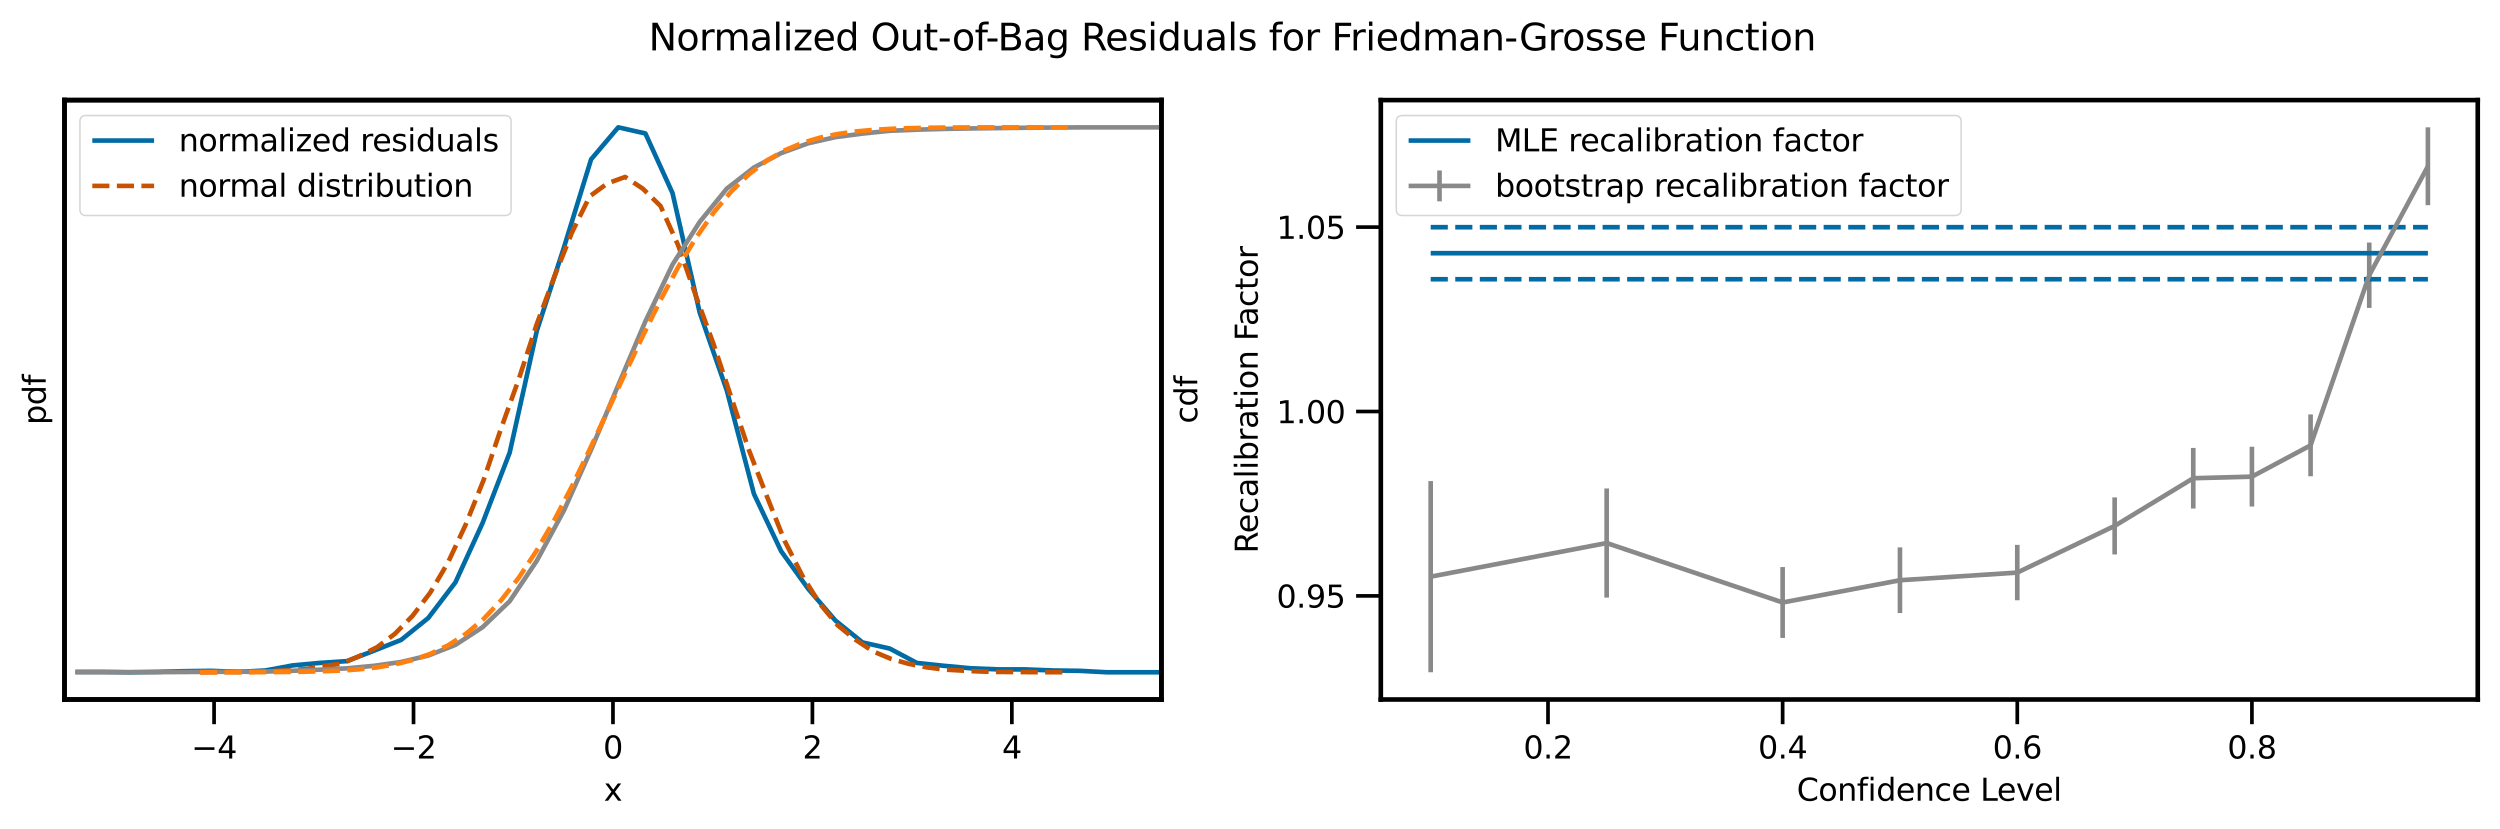 <?xml version="1.0" encoding="utf-8" standalone="no"?>
<!DOCTYPE svg PUBLIC "-//W3C//DTD SVG 1.1//EN"
  "http://www.w3.org/Graphics/SVG/1.1/DTD/svg11.dtd">
<svg xmlns:xlink="http://www.w3.org/1999/xlink" width="809.278pt" height="268.496pt" viewBox="0 0 809.278 268.496" xmlns="http://www.w3.org/2000/svg" version="1.1">
 <defs>
  <style type="text/css">*{stroke-linejoin: round; stroke-linecap: butt}</style>
 </defs>
 <g id="figure_1">
  <g id="patch_1">
   <path d="M 0 268.496 
L 809.278 268.496 
L 809.278 0 
L 0 0 
z
" style="fill: #ffffff"/>
  </g>
  <g id="axes_1">
   <g id="patch_2">
    <path d="M 20.878 226.44 
L 375.969 226.44 
L 375.969 32.4 
L 20.878 32.4 
z
" style="fill: #ffffff"/>
   </g>
   <g id="matplotlib.axis_1">
    <g id="xtick_1">
     <g id="line2d_1">
      <defs>
       <path id="m8c9107b741" d="M 0 0 
L 0 8 
" style="stroke: #000000; stroke-width: 1.2"/>
      </defs>
      <g>
       <use xlink:href="#m8c9107b741" x="69.3" y="226.44" style="stroke: #000000; stroke-width: 1.2"/>
      </g>
     </g>
     <g id="text_1">
      <!-- −4 -->
      <g transform="translate(61.929 245.538)scale(0.1 -0.1)">
       <defs>
        <path id="DejaVuSans-2212" d="M 678 2272 
L 4684 2272 
L 4684 1741 
L 678 1741 
L 678 2272 
z
" transform="scale(0.016)"/>
        <path id="DejaVuSans-34" d="M 2419 4116 
L 825 1625 
L 2419 1625 
L 2419 4116 
z
M 2253 4666 
L 3047 4666 
L 3047 1625 
L 3713 1625 
L 3713 1100 
L 3047 1100 
L 3047 0 
L 2419 0 
L 2419 1100 
L 313 1100 
L 313 1709 
L 2253 4666 
z
" transform="scale(0.016)"/>
       </defs>
       <use xlink:href="#DejaVuSans-2212"/>
       <use xlink:href="#DejaVuSans-34" x="83.789"/>
      </g>
     </g>
    </g>
    <g id="xtick_2">
     <g id="line2d_2">
      <g>
       <use xlink:href="#m8c9107b741" x="133.862" y="226.44" style="stroke: #000000; stroke-width: 1.2"/>
      </g>
     </g>
     <g id="text_2">
      <!-- −2 -->
      <g transform="translate(126.491 245.538)scale(0.1 -0.1)">
       <defs>
        <path id="DejaVuSans-32" d="M 1228 531 
L 3431 531 
L 3431 0 
L 469 0 
L 469 531 
Q 828 903 1448 1529 
Q 2069 2156 2228 2338 
Q 2531 2678 2651 2914 
Q 2772 3150 2772 3378 
Q 2772 3750 2511 3984 
Q 2250 4219 1831 4219 
Q 1534 4219 1204 4116 
Q 875 4013 500 3803 
L 500 4441 
Q 881 4594 1212 4672 
Q 1544 4750 1819 4750 
Q 2544 4750 2975 4387 
Q 3406 4025 3406 3419 
Q 3406 3131 3298 2873 
Q 3191 2616 2906 2266 
Q 2828 2175 2409 1742 
Q 1991 1309 1228 531 
z
" transform="scale(0.016)"/>
       </defs>
       <use xlink:href="#DejaVuSans-2212"/>
       <use xlink:href="#DejaVuSans-32" x="83.789"/>
      </g>
     </g>
    </g>
    <g id="xtick_3">
     <g id="line2d_3">
      <g>
       <use xlink:href="#m8c9107b741" x="198.424" y="226.44" style="stroke: #000000; stroke-width: 1.2"/>
      </g>
     </g>
     <g id="text_3">
      <!-- 0 -->
      <g transform="translate(195.242 245.538)scale(0.1 -0.1)">
       <defs>
        <path id="DejaVuSans-30" d="M 2034 4250 
Q 1547 4250 1301 3770 
Q 1056 3291 1056 2328 
Q 1056 1369 1301 889 
Q 1547 409 2034 409 
Q 2525 409 2770 889 
Q 3016 1369 3016 2328 
Q 3016 3291 2770 3770 
Q 2525 4250 2034 4250 
z
M 2034 4750 
Q 2819 4750 3233 4129 
Q 3647 3509 3647 2328 
Q 3647 1150 3233 529 
Q 2819 -91 2034 -91 
Q 1250 -91 836 529 
Q 422 1150 422 2328 
Q 422 3509 836 4129 
Q 1250 4750 2034 4750 
z
" transform="scale(0.016)"/>
       </defs>
       <use xlink:href="#DejaVuSans-30"/>
      </g>
     </g>
    </g>
    <g id="xtick_4">
     <g id="line2d_4">
      <g>
       <use xlink:href="#m8c9107b741" x="262.986" y="226.44" style="stroke: #000000; stroke-width: 1.2"/>
      </g>
     </g>
     <g id="text_4">
      <!-- 2 -->
      <g transform="translate(259.804 245.538)scale(0.1 -0.1)">
       <use xlink:href="#DejaVuSans-32"/>
      </g>
     </g>
    </g>
    <g id="xtick_5">
     <g id="line2d_5">
      <g>
       <use xlink:href="#m8c9107b741" x="327.548" y="226.44" style="stroke: #000000; stroke-width: 1.2"/>
      </g>
     </g>
     <g id="text_5">
      <!-- 4 -->
      <g transform="translate(324.366 245.538)scale(0.1 -0.1)">
       <use xlink:href="#DejaVuSans-34"/>
      </g>
     </g>
    </g>
    <g id="text_6">
     <!-- x -->
     <g transform="translate(195.464 259.217)scale(0.1 -0.1)">
      <defs>
       <path id="DejaVuSans-78" d="M 3513 3500 
L 2247 1797 
L 3578 0 
L 2900 0 
L 1881 1375 
L 863 0 
L 184 0 
L 1544 1831 
L 300 3500 
L 978 3500 
L 1906 2253 
L 2834 3500 
L 3513 3500 
z
" transform="scale(0.016)"/>
      </defs>
      <use xlink:href="#DejaVuSans-78"/>
     </g>
    </g>
   </g>
   <g id="matplotlib.axis_2">
    <g id="text_7">
     <!-- pdf -->
     <g transform="translate(14.798 137.529)rotate(-90)scale(0.1 -0.1)">
      <defs>
       <path id="DejaVuSans-70" d="M 1159 525 
L 1159 -1331 
L 581 -1331 
L 581 3500 
L 1159 3500 
L 1159 2969 
Q 1341 3281 1617 3432 
Q 1894 3584 2278 3584 
Q 2916 3584 3314 3078 
Q 3713 2572 3713 1747 
Q 3713 922 3314 415 
Q 2916 -91 2278 -91 
Q 1894 -91 1617 61 
Q 1341 213 1159 525 
z
M 3116 1747 
Q 3116 2381 2855 2742 
Q 2594 3103 2138 3103 
Q 1681 3103 1420 2742 
Q 1159 2381 1159 1747 
Q 1159 1113 1420 752 
Q 1681 391 2138 391 
Q 2594 391 2855 752 
Q 3116 1113 3116 1747 
z
" transform="scale(0.016)"/>
       <path id="DejaVuSans-64" d="M 2906 2969 
L 2906 4863 
L 3481 4863 
L 3481 0 
L 2906 0 
L 2906 525 
Q 2725 213 2448 61 
Q 2172 -91 1784 -91 
Q 1150 -91 751 415 
Q 353 922 353 1747 
Q 353 2572 751 3078 
Q 1150 3584 1784 3584 
Q 2172 3584 2448 3432 
Q 2725 3281 2906 2969 
z
M 947 1747 
Q 947 1113 1208 752 
Q 1469 391 1925 391 
Q 2381 391 2643 752 
Q 2906 1113 2906 1747 
Q 2906 2381 2643 2742 
Q 2381 3103 1925 3103 
Q 1469 3103 1208 2742 
Q 947 2381 947 1747 
z
" transform="scale(0.016)"/>
       <path id="DejaVuSans-66" d="M 2375 4863 
L 2375 4384 
L 1825 4384 
Q 1516 4384 1395 4259 
Q 1275 4134 1275 3809 
L 1275 3500 
L 2222 3500 
L 2222 3053 
L 1275 3053 
L 1275 0 
L 697 0 
L 697 3053 
L 147 3053 
L 147 3500 
L 697 3500 
L 697 3744 
Q 697 4328 969 4595 
Q 1241 4863 1831 4863 
L 2375 4863 
z
" transform="scale(0.016)"/>
      </defs>
      <use xlink:href="#DejaVuSans-70"/>
      <use xlink:href="#DejaVuSans-64" x="63.477"/>
      <use xlink:href="#DejaVuSans-66" x="126.953"/>
     </g>
    </g>
   </g>
   <g id="line2d_6">
    <path d="M 24.409 217.504 
L 33.196 217.504 
L 41.982 217.62 
L 50.768 217.504 
L 59.554 217.271 
L 68.34 217.155 
L 77.126 217.504 
L 85.913 217.038 
L 94.699 215.409 
L 103.485 214.595 
L 112.271 214.013 
L 121.057 210.638 
L 129.843 207.148 
L 138.63 200.05 
L 147.416 188.53 
L 156.202 169.331 
L 164.988 146.525 
L 173.774 107.079 
L 182.561 80.084 
L 191.347 51.576 
L 200.133 41.22 
L 208.919 43.198 
L 217.705 62.514 
L 226.491 101.145 
L 235.278 126.395 
L 244.064 159.906 
L 252.85 178.407 
L 261.636 190.625 
L 270.422 200.864 
L 279.209 207.962 
L 287.995 209.94 
L 296.781 214.595 
L 305.567 215.526 
L 314.353 216.34 
L 323.139 216.689 
L 331.926 216.689 
L 340.712 217.038 
L 349.498 217.155 
L 358.284 217.62 
L 367.07 217.62 
L 375.857 217.62 
L 384.643 217.62 
L 393.429 217.62 
L 402.215 217.62 
L 411.001 217.62 
L 419.787 217.62 
L 428.574 217.62 
L 437.36 217.62 
L 446.146 217.62 
L 454.932 217.504 
" clip-path="url(#pbf38976a74)" style="fill: none; stroke: #006ba4; stroke-width: 1.5"/>
   </g>
   <g id="line2d_7">
    <path d="M 64.738 217.605 
L 70.472 217.567 
L 76.206 217.506 
L 81.94 217.483 
L 87.674 217.255 
L 93.409 216.958 
L 99.143 216.585 
L 104.877 215.574 
L 110.611 214.836 
L 116.345 212.363 
L 122.079 209.488 
L 127.814 205.182 
L 133.548 199.348 
L 139.282 191.824 
L 145.016 182.102 
L 150.75 169.809 
L 156.484 155.554 
L 162.218 138.651 
L 167.953 122.676 
L 173.687 105.111 
L 179.421 89.63 
L 185.155 75.245 
L 190.889 63.546 
L 196.623 59.369 
L 202.357 57.277 
L 208.092 61.081 
L 213.826 66.695 
L 219.56 79.483 
L 225.294 95.853 
L 231.028 111.516 
L 236.762 128.792 
L 242.496 145.893 
L 248.231 160.628 
L 253.965 175.028 
L 259.699 186.317 
L 265.433 195.491 
L 271.167 202.429 
L 276.901 207.077 
L 282.635 210.865 
L 288.37 213.261 
L 294.104 214.881 
L 299.838 216.007 
L 305.572 216.738 
L 311.306 217.072 
L 317.04 217.361 
L 322.774 217.521 
L 328.509 217.536 
L 334.243 217.59 
L 339.977 217.605 
L 345.711 217.605 
" clip-path="url(#pbf38976a74)" style="fill: none; stroke-dasharray: 5.55,2.4; stroke-dashoffset: 0; stroke: #c85200; stroke-width: 1.5"/>
   </g>
   <g id="patch_3">
    <path d="M 20.878 226.44 
L 20.878 32.4 
" style="fill: none; stroke: #000000; stroke-width: 1.5; stroke-linejoin: miter; stroke-linecap: square"/>
   </g>
   <g id="patch_4">
    <path d="M 375.969 226.44 
L 375.969 32.4 
" style="fill: none; stroke: #000000; stroke-width: 1.5; stroke-linejoin: miter; stroke-linecap: square"/>
   </g>
   <g id="patch_5">
    <path d="M 20.878 226.44 
L 375.969 226.44 
" style="fill: none; stroke: #000000; stroke-width: 1.5; stroke-linejoin: miter; stroke-linecap: square"/>
   </g>
   <g id="patch_6">
    <path d="M 20.878 32.4 
L 375.969 32.4 
" style="fill: none; stroke: #000000; stroke-width: 1.5; stroke-linejoin: miter; stroke-linecap: square"/>
   </g>
   <g id="legend_1">
    <g id="patch_7">
     <path d="M 27.878 69.756 
L 163.452 69.756 
Q 165.452 69.756 165.452 67.756 
L 165.452 39.4 
Q 165.452 37.4 163.452 37.4 
L 27.878 37.4 
Q 25.878 37.4 25.878 39.4 
L 25.878 67.756 
Q 25.878 69.756 27.878 69.756 
z
" style="fill: #ffffff; opacity: 0.8; stroke: #cccccc; stroke-width: 0.5; stroke-linejoin: miter"/>
    </g>
    <g id="line2d_8">
     <path d="M 29.878 45.498 
L 39.878 45.498 
L 49.878 45.498 
" style="fill: none; stroke: #006ba4; stroke-width: 1.5"/>
    </g>
    <g id="text_8">
     <!-- normalized residuals -->
     <g transform="translate(57.878 48.998)scale(0.1 -0.1)">
      <defs>
       <path id="DejaVuSans-6e" d="M 3513 2113 
L 3513 0 
L 2938 0 
L 2938 2094 
Q 2938 2591 2744 2837 
Q 2550 3084 2163 3084 
Q 1697 3084 1428 2787 
Q 1159 2491 1159 1978 
L 1159 0 
L 581 0 
L 581 3500 
L 1159 3500 
L 1159 2956 
Q 1366 3272 1645 3428 
Q 1925 3584 2291 3584 
Q 2894 3584 3203 3211 
Q 3513 2838 3513 2113 
z
" transform="scale(0.016)"/>
       <path id="DejaVuSans-6f" d="M 1959 3097 
Q 1497 3097 1228 2736 
Q 959 2375 959 1747 
Q 959 1119 1226 758 
Q 1494 397 1959 397 
Q 2419 397 2687 759 
Q 2956 1122 2956 1747 
Q 2956 2369 2687 2733 
Q 2419 3097 1959 3097 
z
M 1959 3584 
Q 2709 3584 3137 3096 
Q 3566 2609 3566 1747 
Q 3566 888 3137 398 
Q 2709 -91 1959 -91 
Q 1206 -91 779 398 
Q 353 888 353 1747 
Q 353 2609 779 3096 
Q 1206 3584 1959 3584 
z
" transform="scale(0.016)"/>
       <path id="DejaVuSans-72" d="M 2631 2963 
Q 2534 3019 2420 3045 
Q 2306 3072 2169 3072 
Q 1681 3072 1420 2755 
Q 1159 2438 1159 1844 
L 1159 0 
L 581 0 
L 581 3500 
L 1159 3500 
L 1159 2956 
Q 1341 3275 1631 3429 
Q 1922 3584 2338 3584 
Q 2397 3584 2469 3576 
Q 2541 3569 2628 3553 
L 2631 2963 
z
" transform="scale(0.016)"/>
       <path id="DejaVuSans-6d" d="M 3328 2828 
Q 3544 3216 3844 3400 
Q 4144 3584 4550 3584 
Q 5097 3584 5394 3201 
Q 5691 2819 5691 2113 
L 5691 0 
L 5113 0 
L 5113 2094 
Q 5113 2597 4934 2840 
Q 4756 3084 4391 3084 
Q 3944 3084 3684 2787 
Q 3425 2491 3425 1978 
L 3425 0 
L 2847 0 
L 2847 2094 
Q 2847 2600 2669 2842 
Q 2491 3084 2119 3084 
Q 1678 3084 1418 2786 
Q 1159 2488 1159 1978 
L 1159 0 
L 581 0 
L 581 3500 
L 1159 3500 
L 1159 2956 
Q 1356 3278 1631 3431 
Q 1906 3584 2284 3584 
Q 2666 3584 2933 3390 
Q 3200 3197 3328 2828 
z
" transform="scale(0.016)"/>
       <path id="DejaVuSans-61" d="M 2194 1759 
Q 1497 1759 1228 1600 
Q 959 1441 959 1056 
Q 959 750 1161 570 
Q 1363 391 1709 391 
Q 2188 391 2477 730 
Q 2766 1069 2766 1631 
L 2766 1759 
L 2194 1759 
z
M 3341 1997 
L 3341 0 
L 2766 0 
L 2766 531 
Q 2569 213 2275 61 
Q 1981 -91 1556 -91 
Q 1019 -91 701 211 
Q 384 513 384 1019 
Q 384 1609 779 1909 
Q 1175 2209 1959 2209 
L 2766 2209 
L 2766 2266 
Q 2766 2663 2505 2880 
Q 2244 3097 1772 3097 
Q 1472 3097 1187 3025 
Q 903 2953 641 2809 
L 641 3341 
Q 956 3463 1253 3523 
Q 1550 3584 1831 3584 
Q 2591 3584 2966 3190 
Q 3341 2797 3341 1997 
z
" transform="scale(0.016)"/>
       <path id="DejaVuSans-6c" d="M 603 4863 
L 1178 4863 
L 1178 0 
L 603 0 
L 603 4863 
z
" transform="scale(0.016)"/>
       <path id="DejaVuSans-69" d="M 603 3500 
L 1178 3500 
L 1178 0 
L 603 0 
L 603 3500 
z
M 603 4863 
L 1178 4863 
L 1178 4134 
L 603 4134 
L 603 4863 
z
" transform="scale(0.016)"/>
       <path id="DejaVuSans-7a" d="M 353 3500 
L 3084 3500 
L 3084 2975 
L 922 459 
L 3084 459 
L 3084 0 
L 275 0 
L 275 525 
L 2438 3041 
L 353 3041 
L 353 3500 
z
" transform="scale(0.016)"/>
       <path id="DejaVuSans-65" d="M 3597 1894 
L 3597 1613 
L 953 1613 
Q 991 1019 1311 708 
Q 1631 397 2203 397 
Q 2534 397 2845 478 
Q 3156 559 3463 722 
L 3463 178 
Q 3153 47 2828 -22 
Q 2503 -91 2169 -91 
Q 1331 -91 842 396 
Q 353 884 353 1716 
Q 353 2575 817 3079 
Q 1281 3584 2069 3584 
Q 2775 3584 3186 3129 
Q 3597 2675 3597 1894 
z
M 3022 2063 
Q 3016 2534 2758 2815 
Q 2500 3097 2075 3097 
Q 1594 3097 1305 2825 
Q 1016 2553 972 2059 
L 3022 2063 
z
" transform="scale(0.016)"/>
       <path id="DejaVuSans-20" transform="scale(0.016)"/>
       <path id="DejaVuSans-73" d="M 2834 3397 
L 2834 2853 
Q 2591 2978 2328 3040 
Q 2066 3103 1784 3103 
Q 1356 3103 1142 2972 
Q 928 2841 928 2578 
Q 928 2378 1081 2264 
Q 1234 2150 1697 2047 
L 1894 2003 
Q 2506 1872 2764 1633 
Q 3022 1394 3022 966 
Q 3022 478 2636 193 
Q 2250 -91 1575 -91 
Q 1294 -91 989 -36 
Q 684 19 347 128 
L 347 722 
Q 666 556 975 473 
Q 1284 391 1588 391 
Q 1994 391 2212 530 
Q 2431 669 2431 922 
Q 2431 1156 2273 1281 
Q 2116 1406 1581 1522 
L 1381 1569 
Q 847 1681 609 1914 
Q 372 2147 372 2553 
Q 372 3047 722 3315 
Q 1072 3584 1716 3584 
Q 2034 3584 2315 3537 
Q 2597 3491 2834 3397 
z
" transform="scale(0.016)"/>
       <path id="DejaVuSans-75" d="M 544 1381 
L 544 3500 
L 1119 3500 
L 1119 1403 
Q 1119 906 1312 657 
Q 1506 409 1894 409 
Q 2359 409 2629 706 
Q 2900 1003 2900 1516 
L 2900 3500 
L 3475 3500 
L 3475 0 
L 2900 0 
L 2900 538 
Q 2691 219 2414 64 
Q 2138 -91 1772 -91 
Q 1169 -91 856 284 
Q 544 659 544 1381 
z
M 1991 3584 
L 1991 3584 
z
" transform="scale(0.016)"/>
      </defs>
      <use xlink:href="#DejaVuSans-6e"/>
      <use xlink:href="#DejaVuSans-6f" x="63.379"/>
      <use xlink:href="#DejaVuSans-72" x="124.561"/>
      <use xlink:href="#DejaVuSans-6d" x="163.924"/>
      <use xlink:href="#DejaVuSans-61" x="261.336"/>
      <use xlink:href="#DejaVuSans-6c" x="322.615"/>
      <use xlink:href="#DejaVuSans-69" x="350.398"/>
      <use xlink:href="#DejaVuSans-7a" x="378.182"/>
      <use xlink:href="#DejaVuSans-65" x="430.672"/>
      <use xlink:href="#DejaVuSans-64" x="492.195"/>
      <use xlink:href="#DejaVuSans-20" x="555.672"/>
      <use xlink:href="#DejaVuSans-72" x="587.459"/>
      <use xlink:href="#DejaVuSans-65" x="626.322"/>
      <use xlink:href="#DejaVuSans-73" x="687.846"/>
      <use xlink:href="#DejaVuSans-69" x="739.945"/>
      <use xlink:href="#DejaVuSans-64" x="767.729"/>
      <use xlink:href="#DejaVuSans-75" x="831.205"/>
      <use xlink:href="#DejaVuSans-61" x="894.584"/>
      <use xlink:href="#DejaVuSans-6c" x="955.863"/>
      <use xlink:href="#DejaVuSans-73" x="983.646"/>
     </g>
    </g>
    <g id="line2d_9">
     <path d="M 29.878 60.177 
L 39.878 60.177 
L 49.878 60.177 
" style="fill: none; stroke-dasharray: 5.55,2.4; stroke-dashoffset: 0; stroke: #c85200; stroke-width: 1.5"/>
    </g>
    <g id="text_9">
     <!-- normal distribution -->
     <g transform="translate(57.878 63.677)scale(0.1 -0.1)">
      <defs>
       <path id="DejaVuSans-74" d="M 1172 4494 
L 1172 3500 
L 2356 3500 
L 2356 3053 
L 1172 3053 
L 1172 1153 
Q 1172 725 1289 603 
Q 1406 481 1766 481 
L 2356 481 
L 2356 0 
L 1766 0 
Q 1100 0 847 248 
Q 594 497 594 1153 
L 594 3053 
L 172 3053 
L 172 3500 
L 594 3500 
L 594 4494 
L 1172 4494 
z
" transform="scale(0.016)"/>
       <path id="DejaVuSans-62" d="M 3116 1747 
Q 3116 2381 2855 2742 
Q 2594 3103 2138 3103 
Q 1681 3103 1420 2742 
Q 1159 2381 1159 1747 
Q 1159 1113 1420 752 
Q 1681 391 2138 391 
Q 2594 391 2855 752 
Q 3116 1113 3116 1747 
z
M 1159 2969 
Q 1341 3281 1617 3432 
Q 1894 3584 2278 3584 
Q 2916 3584 3314 3078 
Q 3713 2572 3713 1747 
Q 3713 922 3314 415 
Q 2916 -91 2278 -91 
Q 1894 -91 1617 61 
Q 1341 213 1159 525 
L 1159 0 
L 581 0 
L 581 4863 
L 1159 4863 
L 1159 2969 
z
" transform="scale(0.016)"/>
      </defs>
      <use xlink:href="#DejaVuSans-6e"/>
      <use xlink:href="#DejaVuSans-6f" x="63.379"/>
      <use xlink:href="#DejaVuSans-72" x="124.561"/>
      <use xlink:href="#DejaVuSans-6d" x="163.924"/>
      <use xlink:href="#DejaVuSans-61" x="261.336"/>
      <use xlink:href="#DejaVuSans-6c" x="322.615"/>
      <use xlink:href="#DejaVuSans-20" x="350.398"/>
      <use xlink:href="#DejaVuSans-64" x="382.186"/>
      <use xlink:href="#DejaVuSans-69" x="445.662"/>
      <use xlink:href="#DejaVuSans-73" x="473.445"/>
      <use xlink:href="#DejaVuSans-74" x="525.545"/>
      <use xlink:href="#DejaVuSans-72" x="564.754"/>
      <use xlink:href="#DejaVuSans-69" x="605.867"/>
      <use xlink:href="#DejaVuSans-62" x="633.65"/>
      <use xlink:href="#DejaVuSans-75" x="697.127"/>
      <use xlink:href="#DejaVuSans-74" x="760.506"/>
      <use xlink:href="#DejaVuSans-69" x="799.715"/>
      <use xlink:href="#DejaVuSans-6f" x="827.498"/>
      <use xlink:href="#DejaVuSans-6e" x="888.68"/>
     </g>
    </g>
   </g>
  </g>
  <g id="axes_2">
   <g id="patch_8">
    <path d="M 446.987 226.44 
L 802.078 226.44 
L 802.078 32.4 
L 446.987 32.4 
z
" style="fill: #ffffff"/>
   </g>
   <g id="matplotlib.axis_3">
    <g id="xtick_6">
     <g id="line2d_10">
      <g>
       <use xlink:href="#m8c9107b741" x="501.105" y="226.44" style="stroke: #000000; stroke-width: 1.2"/>
      </g>
     </g>
     <g id="text_10">
      <!-- 0.2 -->
      <g transform="translate(493.154 245.538)scale(0.1 -0.1)">
       <defs>
        <path id="DejaVuSans-2e" d="M 684 794 
L 1344 794 
L 1344 0 
L 684 0 
L 684 794 
z
" transform="scale(0.016)"/>
       </defs>
       <use xlink:href="#DejaVuSans-30"/>
       <use xlink:href="#DejaVuSans-2e" x="63.623"/>
       <use xlink:href="#DejaVuSans-32" x="95.41"/>
      </g>
     </g>
    </g>
    <g id="xtick_7">
     <g id="line2d_11">
      <g>
       <use xlink:href="#m8c9107b741" x="577.061" y="226.44" style="stroke: #000000; stroke-width: 1.2"/>
      </g>
     </g>
     <g id="text_11">
      <!-- 0.4 -->
      <g transform="translate(569.109 245.538)scale(0.1 -0.1)">
       <use xlink:href="#DejaVuSans-30"/>
       <use xlink:href="#DejaVuSans-2e" x="63.623"/>
       <use xlink:href="#DejaVuSans-34" x="95.41"/>
      </g>
     </g>
    </g>
    <g id="xtick_8">
     <g id="line2d_12">
      <g>
       <use xlink:href="#m8c9107b741" x="653.016" y="226.44" style="stroke: #000000; stroke-width: 1.2"/>
      </g>
     </g>
     <g id="text_12">
      <!-- 0.6 -->
      <g transform="translate(645.064 245.538)scale(0.1 -0.1)">
       <defs>
        <path id="DejaVuSans-36" d="M 2113 2584 
Q 1688 2584 1439 2293 
Q 1191 2003 1191 1497 
Q 1191 994 1439 701 
Q 1688 409 2113 409 
Q 2538 409 2786 701 
Q 3034 994 3034 1497 
Q 3034 2003 2786 2293 
Q 2538 2584 2113 2584 
z
M 3366 4563 
L 3366 3988 
Q 3128 4100 2886 4159 
Q 2644 4219 2406 4219 
Q 1781 4219 1451 3797 
Q 1122 3375 1075 2522 
Q 1259 2794 1537 2939 
Q 1816 3084 2150 3084 
Q 2853 3084 3261 2657 
Q 3669 2231 3669 1497 
Q 3669 778 3244 343 
Q 2819 -91 2113 -91 
Q 1303 -91 875 529 
Q 447 1150 447 2328 
Q 447 3434 972 4092 
Q 1497 4750 2381 4750 
Q 2619 4750 2861 4703 
Q 3103 4656 3366 4563 
z
" transform="scale(0.016)"/>
       </defs>
       <use xlink:href="#DejaVuSans-30"/>
       <use xlink:href="#DejaVuSans-2e" x="63.623"/>
       <use xlink:href="#DejaVuSans-36" x="95.41"/>
      </g>
     </g>
    </g>
    <g id="xtick_9">
     <g id="line2d_13">
      <g>
       <use xlink:href="#m8c9107b741" x="728.971" y="226.44" style="stroke: #000000; stroke-width: 1.2"/>
      </g>
     </g>
     <g id="text_13">
      <!-- 0.8 -->
      <g transform="translate(721.02 245.538)scale(0.1 -0.1)">
       <defs>
        <path id="DejaVuSans-38" d="M 2034 2216 
Q 1584 2216 1326 1975 
Q 1069 1734 1069 1313 
Q 1069 891 1326 650 
Q 1584 409 2034 409 
Q 2484 409 2743 651 
Q 3003 894 3003 1313 
Q 3003 1734 2745 1975 
Q 2488 2216 2034 2216 
z
M 1403 2484 
Q 997 2584 770 2862 
Q 544 3141 544 3541 
Q 544 4100 942 4425 
Q 1341 4750 2034 4750 
Q 2731 4750 3128 4425 
Q 3525 4100 3525 3541 
Q 3525 3141 3298 2862 
Q 3072 2584 2669 2484 
Q 3125 2378 3379 2068 
Q 3634 1759 3634 1313 
Q 3634 634 3220 271 
Q 2806 -91 2034 -91 
Q 1263 -91 848 271 
Q 434 634 434 1313 
Q 434 1759 690 2068 
Q 947 2378 1403 2484 
z
M 1172 3481 
Q 1172 3119 1398 2916 
Q 1625 2713 2034 2713 
Q 2441 2713 2670 2916 
Q 2900 3119 2900 3481 
Q 2900 3844 2670 4047 
Q 2441 4250 2034 4250 
Q 1625 4250 1398 4047 
Q 1172 3844 1172 3481 
z
" transform="scale(0.016)"/>
       </defs>
       <use xlink:href="#DejaVuSans-30"/>
       <use xlink:href="#DejaVuSans-2e" x="63.623"/>
       <use xlink:href="#DejaVuSans-38" x="95.41"/>
      </g>
     </g>
    </g>
    <g id="text_14">
     <!-- Confidence Level -->
     <g transform="translate(581.63 259.217)scale(0.1 -0.1)">
      <defs>
       <path id="DejaVuSans-43" d="M 4122 4306 
L 4122 3641 
Q 3803 3938 3442 4084 
Q 3081 4231 2675 4231 
Q 1875 4231 1450 3742 
Q 1025 3253 1025 2328 
Q 1025 1406 1450 917 
Q 1875 428 2675 428 
Q 3081 428 3442 575 
Q 3803 722 4122 1019 
L 4122 359 
Q 3791 134 3420 21 
Q 3050 -91 2638 -91 
Q 1578 -91 968 557 
Q 359 1206 359 2328 
Q 359 3453 968 4101 
Q 1578 4750 2638 4750 
Q 3056 4750 3426 4639 
Q 3797 4528 4122 4306 
z
" transform="scale(0.016)"/>
       <path id="DejaVuSans-63" d="M 3122 3366 
L 3122 2828 
Q 2878 2963 2633 3030 
Q 2388 3097 2138 3097 
Q 1578 3097 1268 2742 
Q 959 2388 959 1747 
Q 959 1106 1268 751 
Q 1578 397 2138 397 
Q 2388 397 2633 464 
Q 2878 531 3122 666 
L 3122 134 
Q 2881 22 2623 -34 
Q 2366 -91 2075 -91 
Q 1284 -91 818 406 
Q 353 903 353 1747 
Q 353 2603 823 3093 
Q 1294 3584 2113 3584 
Q 2378 3584 2631 3529 
Q 2884 3475 3122 3366 
z
" transform="scale(0.016)"/>
       <path id="DejaVuSans-4c" d="M 628 4666 
L 1259 4666 
L 1259 531 
L 3531 531 
L 3531 0 
L 628 0 
L 628 4666 
z
" transform="scale(0.016)"/>
       <path id="DejaVuSans-76" d="M 191 3500 
L 800 3500 
L 1894 563 
L 2988 3500 
L 3597 3500 
L 2284 0 
L 1503 0 
L 191 3500 
z
" transform="scale(0.016)"/>
      </defs>
      <use xlink:href="#DejaVuSans-43"/>
      <use xlink:href="#DejaVuSans-6f" x="69.824"/>
      <use xlink:href="#DejaVuSans-6e" x="131.006"/>
      <use xlink:href="#DejaVuSans-66" x="194.385"/>
      <use xlink:href="#DejaVuSans-69" x="229.59"/>
      <use xlink:href="#DejaVuSans-64" x="257.373"/>
      <use xlink:href="#DejaVuSans-65" x="320.85"/>
      <use xlink:href="#DejaVuSans-6e" x="382.373"/>
      <use xlink:href="#DejaVuSans-63" x="445.752"/>
      <use xlink:href="#DejaVuSans-65" x="500.732"/>
      <use xlink:href="#DejaVuSans-20" x="562.256"/>
      <use xlink:href="#DejaVuSans-4c" x="594.043"/>
      <use xlink:href="#DejaVuSans-65" x="648.006"/>
      <use xlink:href="#DejaVuSans-76" x="709.529"/>
      <use xlink:href="#DejaVuSans-65" x="768.709"/>
      <use xlink:href="#DejaVuSans-6c" x="830.232"/>
     </g>
    </g>
   </g>
   <g id="matplotlib.axis_4">
    <g id="ytick_1">
     <g id="line2d_14">
      <defs>
       <path id="md7a7fc5f2f" d="M 0 0 
L -8 0 
" style="stroke: #000000; stroke-width: 1.2"/>
      </defs>
      <g>
       <use xlink:href="#md7a7fc5f2f" x="446.987" y="192.902" style="stroke: #000000; stroke-width: 1.2"/>
      </g>
     </g>
     <g id="text_15">
      <!-- 0.95 -->
      <g transform="translate(413.222 196.701)scale(0.1 -0.1)">
       <defs>
        <path id="DejaVuSans-39" d="M 703 97 
L 703 672 
Q 941 559 1184 500 
Q 1428 441 1663 441 
Q 2288 441 2617 861 
Q 2947 1281 2994 2138 
Q 2813 1869 2534 1725 
Q 2256 1581 1919 1581 
Q 1219 1581 811 2004 
Q 403 2428 403 3163 
Q 403 3881 828 4315 
Q 1253 4750 1959 4750 
Q 2769 4750 3195 4129 
Q 3622 3509 3622 2328 
Q 3622 1225 3098 567 
Q 2575 -91 1691 -91 
Q 1453 -91 1209 -44 
Q 966 3 703 97 
z
M 1959 2075 
Q 2384 2075 2632 2365 
Q 2881 2656 2881 3163 
Q 2881 3666 2632 3958 
Q 2384 4250 1959 4250 
Q 1534 4250 1286 3958 
Q 1038 3666 1038 3163 
Q 1038 2656 1286 2365 
Q 1534 2075 1959 2075 
z
" transform="scale(0.016)"/>
        <path id="DejaVuSans-35" d="M 691 4666 
L 3169 4666 
L 3169 4134 
L 1269 4134 
L 1269 2991 
Q 1406 3038 1543 3061 
Q 1681 3084 1819 3084 
Q 2600 3084 3056 2656 
Q 3513 2228 3513 1497 
Q 3513 744 3044 326 
Q 2575 -91 1722 -91 
Q 1428 -91 1123 -41 
Q 819 9 494 109 
L 494 744 
Q 775 591 1075 516 
Q 1375 441 1709 441 
Q 2250 441 2565 725 
Q 2881 1009 2881 1497 
Q 2881 1984 2565 2268 
Q 2250 2553 1709 2553 
Q 1456 2553 1204 2497 
Q 953 2441 691 2322 
L 691 4666 
z
" transform="scale(0.016)"/>
       </defs>
       <use xlink:href="#DejaVuSans-30"/>
       <use xlink:href="#DejaVuSans-2e" x="63.623"/>
       <use xlink:href="#DejaVuSans-39" x="95.41"/>
       <use xlink:href="#DejaVuSans-35" x="159.033"/>
      </g>
     </g>
    </g>
    <g id="ytick_2">
     <g id="line2d_15">
      <g>
       <use xlink:href="#md7a7fc5f2f" x="446.987" y="133.206" style="stroke: #000000; stroke-width: 1.2"/>
      </g>
     </g>
     <g id="text_16">
      <!-- 1.00 -->
      <g transform="translate(413.222 137.005)scale(0.1 -0.1)">
       <defs>
        <path id="DejaVuSans-31" d="M 794 531 
L 1825 531 
L 1825 4091 
L 703 3866 
L 703 4441 
L 1819 4666 
L 2450 4666 
L 2450 531 
L 3481 531 
L 3481 0 
L 794 0 
L 794 531 
z
" transform="scale(0.016)"/>
       </defs>
       <use xlink:href="#DejaVuSans-31"/>
       <use xlink:href="#DejaVuSans-2e" x="63.623"/>
       <use xlink:href="#DejaVuSans-30" x="95.41"/>
       <use xlink:href="#DejaVuSans-30" x="159.033"/>
      </g>
     </g>
    </g>
    <g id="ytick_3">
     <g id="line2d_16">
      <g>
       <use xlink:href="#md7a7fc5f2f" x="446.987" y="73.51" style="stroke: #000000; stroke-width: 1.2"/>
      </g>
     </g>
     <g id="text_17">
      <!-- 1.05 -->
      <g transform="translate(413.222 77.309)scale(0.1 -0.1)">
       <use xlink:href="#DejaVuSans-31"/>
       <use xlink:href="#DejaVuSans-2e" x="63.623"/>
       <use xlink:href="#DejaVuSans-30" x="95.41"/>
       <use xlink:href="#DejaVuSans-35" x="159.033"/>
      </g>
     </g>
    </g>
    <g id="text_18">
     <!-- Recalibration Factor -->
     <g transform="translate(407.142 179.105)rotate(-90)scale(0.1 -0.1)">
      <defs>
       <path id="DejaVuSans-52" d="M 2841 2188 
Q 3044 2119 3236 1894 
Q 3428 1669 3622 1275 
L 4263 0 
L 3584 0 
L 2988 1197 
Q 2756 1666 2539 1819 
Q 2322 1972 1947 1972 
L 1259 1972 
L 1259 0 
L 628 0 
L 628 4666 
L 2053 4666 
Q 2853 4666 3247 4331 
Q 3641 3997 3641 3322 
Q 3641 2881 3436 2590 
Q 3231 2300 2841 2188 
z
M 1259 4147 
L 1259 2491 
L 2053 2491 
Q 2509 2491 2742 2702 
Q 2975 2913 2975 3322 
Q 2975 3731 2742 3939 
Q 2509 4147 2053 4147 
L 1259 4147 
z
" transform="scale(0.016)"/>
       <path id="DejaVuSans-46" d="M 628 4666 
L 3309 4666 
L 3309 4134 
L 1259 4134 
L 1259 2759 
L 3109 2759 
L 3109 2228 
L 1259 2228 
L 1259 0 
L 628 0 
L 628 4666 
z
" transform="scale(0.016)"/>
      </defs>
      <use xlink:href="#DejaVuSans-52"/>
      <use xlink:href="#DejaVuSans-65" x="64.982"/>
      <use xlink:href="#DejaVuSans-63" x="126.506"/>
      <use xlink:href="#DejaVuSans-61" x="181.486"/>
      <use xlink:href="#DejaVuSans-6c" x="242.766"/>
      <use xlink:href="#DejaVuSans-69" x="270.549"/>
      <use xlink:href="#DejaVuSans-62" x="298.332"/>
      <use xlink:href="#DejaVuSans-72" x="361.809"/>
      <use xlink:href="#DejaVuSans-61" x="402.922"/>
      <use xlink:href="#DejaVuSans-74" x="464.201"/>
      <use xlink:href="#DejaVuSans-69" x="503.41"/>
      <use xlink:href="#DejaVuSans-6f" x="531.193"/>
      <use xlink:href="#DejaVuSans-6e" x="592.375"/>
      <use xlink:href="#DejaVuSans-20" x="655.754"/>
      <use xlink:href="#DejaVuSans-46" x="687.541"/>
      <use xlink:href="#DejaVuSans-61" x="735.936"/>
      <use xlink:href="#DejaVuSans-63" x="797.215"/>
      <use xlink:href="#DejaVuSans-74" x="852.195"/>
      <use xlink:href="#DejaVuSans-6f" x="891.404"/>
      <use xlink:href="#DejaVuSans-72" x="952.586"/>
     </g>
    </g>
   </g>
   <g id="LineCollection_1">
    <path d="M 463.128 217.62 
L 463.128 155.721 
" clip-path="url(#p10eae09a79)" style="fill: none; stroke: #898989; stroke-width: 1.5"/>
    <path d="M 520.094 193.46 
L 520.094 158.111 
" clip-path="url(#p10eae09a79)" style="fill: none; stroke: #898989; stroke-width: 1.5"/>
    <path d="M 577.061 206.502 
L 577.061 183.558 
" clip-path="url(#p10eae09a79)" style="fill: none; stroke: #898989; stroke-width: 1.5"/>
    <path d="M 615.038 198.465 
L 615.038 177.196 
" clip-path="url(#p10eae09a79)" style="fill: none; stroke: #898989; stroke-width: 1.5"/>
    <path d="M 653.016 194.322 
L 653.016 176.372 
" clip-path="url(#p10eae09a79)" style="fill: none; stroke: #898989; stroke-width: 1.5"/>
    <path d="M 684.537 179.478 
L 684.537 161.003 
" clip-path="url(#p10eae09a79)" style="fill: none; stroke: #898989; stroke-width: 1.5"/>
    <path d="M 709.982 164.619 
L 709.982 145 
" clip-path="url(#p10eae09a79)" style="fill: none; stroke: #898989; stroke-width: 1.5"/>
    <path d="M 728.971 163.975 
L 728.971 144.61 
" clip-path="url(#p10eae09a79)" style="fill: none; stroke: #898989; stroke-width: 1.5"/>
    <path d="M 747.96 154.18 
L 747.96 134.144 
" clip-path="url(#p10eae09a79)" style="fill: none; stroke: #898989; stroke-width: 1.5"/>
    <path d="M 766.949 99.682 
L 766.949 78.521 
" clip-path="url(#p10eae09a79)" style="fill: none; stroke: #898989; stroke-width: 1.5"/>
    <path d="M 785.938 66.436 
L 785.938 41.22 
" clip-path="url(#p10eae09a79)" style="fill: none; stroke: #898989; stroke-width: 1.5"/>
   </g>
   <g id="LineCollection_2">
    <path d="M 463.128 81.968 
L 785.938 81.968 
" clip-path="url(#p10eae09a79)" style="fill: none; stroke: #006ba4; stroke-width: 1.5"/>
   </g>
   <g id="LineCollection_3">
    <path d="M 463.128 90.386 
L 785.938 90.386 
" clip-path="url(#p10eae09a79)" style="fill: none; stroke-dasharray: 5.55,2.4; stroke-dashoffset: 0; stroke: #006ba4; stroke-width: 1.5"/>
    <path d="M 463.128 73.55 
L 785.938 73.55 
" clip-path="url(#p10eae09a79)" style="fill: none; stroke-dasharray: 5.55,2.4; stroke-dashoffset: 0; stroke: #006ba4; stroke-width: 1.5"/>
   </g>
   <g id="line2d_17">
    <path d="M 463.128 186.67 
L 520.094 175.785 
L 577.061 195.03 
L 615.038 187.83 
L 653.016 185.347 
L 684.537 170.24 
L 709.982 154.809 
L 728.971 154.292 
L 747.96 144.162 
L 766.949 89.102 
L 785.938 53.828 
" clip-path="url(#p10eae09a79)" style="fill: none; stroke: #898989; stroke-width: 1.5"/>
   </g>
   <g id="patch_9">
    <path d="M 446.987 226.44 
L 446.987 32.4 
" style="fill: none; stroke: #000000; stroke-width: 1.5; stroke-linejoin: miter; stroke-linecap: square"/>
   </g>
   <g id="patch_10">
    <path d="M 802.078 226.44 
L 802.078 32.4 
" style="fill: none; stroke: #000000; stroke-width: 1.5; stroke-linejoin: miter; stroke-linecap: square"/>
   </g>
   <g id="patch_11">
    <path d="M 446.987 226.44 
L 802.078 226.44 
" style="fill: none; stroke: #000000; stroke-width: 1.5; stroke-linejoin: miter; stroke-linecap: square"/>
   </g>
   <g id="patch_12">
    <path d="M 446.987 32.4 
L 802.078 32.4 
" style="fill: none; stroke: #000000; stroke-width: 1.5; stroke-linejoin: miter; stroke-linecap: square"/>
   </g>
   <g id="legend_2">
    <g id="patch_13">
     <path d="M 453.987 69.756 
L 632.828 69.756 
Q 634.828 69.756 634.828 67.756 
L 634.828 39.4 
Q 634.828 37.4 632.828 37.4 
L 453.987 37.4 
Q 451.987 37.4 451.987 39.4 
L 451.987 67.756 
Q 451.987 69.756 453.987 69.756 
z
" style="fill: #ffffff; opacity: 0.8; stroke: #cccccc; stroke-width: 0.5; stroke-linejoin: miter"/>
    </g>
    <g id="line2d_18">
     <path d="M 455.987 45.498 
L 475.987 45.498 
" style="fill: none; stroke: #006ba4; stroke-width: 1.5"/>
    </g>
    <g id="text_19">
     <!-- MLE recalibration factor -->
     <g transform="translate(483.987 48.998)scale(0.1 -0.1)">
      <defs>
       <path id="DejaVuSans-4d" d="M 628 4666 
L 1569 4666 
L 2759 1491 
L 3956 4666 
L 4897 4666 
L 4897 0 
L 4281 0 
L 4281 4097 
L 3078 897 
L 2444 897 
L 1241 4097 
L 1241 0 
L 628 0 
L 628 4666 
z
" transform="scale(0.016)"/>
       <path id="DejaVuSans-45" d="M 628 4666 
L 3578 4666 
L 3578 4134 
L 1259 4134 
L 1259 2753 
L 3481 2753 
L 3481 2222 
L 1259 2222 
L 1259 531 
L 3634 531 
L 3634 0 
L 628 0 
L 628 4666 
z
" transform="scale(0.016)"/>
      </defs>
      <use xlink:href="#DejaVuSans-4d"/>
      <use xlink:href="#DejaVuSans-4c" x="86.279"/>
      <use xlink:href="#DejaVuSans-45" x="141.992"/>
      <use xlink:href="#DejaVuSans-20" x="205.176"/>
      <use xlink:href="#DejaVuSans-72" x="236.963"/>
      <use xlink:href="#DejaVuSans-65" x="275.826"/>
      <use xlink:href="#DejaVuSans-63" x="337.35"/>
      <use xlink:href="#DejaVuSans-61" x="392.33"/>
      <use xlink:href="#DejaVuSans-6c" x="453.609"/>
      <use xlink:href="#DejaVuSans-69" x="481.393"/>
      <use xlink:href="#DejaVuSans-62" x="509.176"/>
      <use xlink:href="#DejaVuSans-72" x="572.652"/>
      <use xlink:href="#DejaVuSans-61" x="613.766"/>
      <use xlink:href="#DejaVuSans-74" x="675.045"/>
      <use xlink:href="#DejaVuSans-69" x="714.254"/>
      <use xlink:href="#DejaVuSans-6f" x="742.037"/>
      <use xlink:href="#DejaVuSans-6e" x="803.219"/>
      <use xlink:href="#DejaVuSans-20" x="866.598"/>
      <use xlink:href="#DejaVuSans-66" x="898.385"/>
      <use xlink:href="#DejaVuSans-61" x="933.59"/>
      <use xlink:href="#DejaVuSans-63" x="994.869"/>
      <use xlink:href="#DejaVuSans-74" x="1049.85"/>
      <use xlink:href="#DejaVuSans-6f" x="1089.059"/>
      <use xlink:href="#DejaVuSans-72" x="1150.24"/>
     </g>
    </g>
    <g id="LineCollection_4">
     <path d="M 465.987 65.177 
L 465.987 55.177 
" style="fill: none; stroke: #898989; stroke-width: 1.5"/>
    </g>
    <g id="line2d_19">
     <path d="M 455.987 60.177 
L 475.987 60.177 
" style="fill: none; stroke: #898989; stroke-width: 1.5"/>
    </g>
    <g id="line2d_20"/>
    <g id="text_20">
     <!-- bootstrap recalibration factor -->
     <g transform="translate(483.987 63.677)scale(0.1 -0.1)">
      <use xlink:href="#DejaVuSans-62"/>
      <use xlink:href="#DejaVuSans-6f" x="63.477"/>
      <use xlink:href="#DejaVuSans-6f" x="124.658"/>
      <use xlink:href="#DejaVuSans-74" x="185.84"/>
      <use xlink:href="#DejaVuSans-73" x="225.049"/>
      <use xlink:href="#DejaVuSans-74" x="277.148"/>
      <use xlink:href="#DejaVuSans-72" x="316.357"/>
      <use xlink:href="#DejaVuSans-61" x="357.471"/>
      <use xlink:href="#DejaVuSans-70" x="418.75"/>
      <use xlink:href="#DejaVuSans-20" x="482.227"/>
      <use xlink:href="#DejaVuSans-72" x="514.014"/>
      <use xlink:href="#DejaVuSans-65" x="552.877"/>
      <use xlink:href="#DejaVuSans-63" x="614.4"/>
      <use xlink:href="#DejaVuSans-61" x="669.381"/>
      <use xlink:href="#DejaVuSans-6c" x="730.66"/>
      <use xlink:href="#DejaVuSans-69" x="758.443"/>
      <use xlink:href="#DejaVuSans-62" x="786.227"/>
      <use xlink:href="#DejaVuSans-72" x="849.703"/>
      <use xlink:href="#DejaVuSans-61" x="890.816"/>
      <use xlink:href="#DejaVuSans-74" x="952.096"/>
      <use xlink:href="#DejaVuSans-69" x="991.305"/>
      <use xlink:href="#DejaVuSans-6f" x="1019.088"/>
      <use xlink:href="#DejaVuSans-6e" x="1080.27"/>
      <use xlink:href="#DejaVuSans-20" x="1143.648"/>
      <use xlink:href="#DejaVuSans-66" x="1175.436"/>
      <use xlink:href="#DejaVuSans-61" x="1210.641"/>
      <use xlink:href="#DejaVuSans-63" x="1271.92"/>
      <use xlink:href="#DejaVuSans-74" x="1326.9"/>
      <use xlink:href="#DejaVuSans-6f" x="1366.109"/>
      <use xlink:href="#DejaVuSans-72" x="1427.291"/>
     </g>
    </g>
   </g>
  </g>
  <g id="axes_3">
   <g id="matplotlib.axis_5">
    <g id="text_21">
     <!-- cdf -->
     <g transform="translate(387.567 137.104)rotate(-90)scale(0.1 -0.1)">
      <use xlink:href="#DejaVuSans-63"/>
      <use xlink:href="#DejaVuSans-64" x="54.98"/>
      <use xlink:href="#DejaVuSans-66" x="118.457"/>
     </g>
    </g>
   </g>
   <g id="line2d_21">
    <path d="M 24.409 217.607 
L 33.196 217.594 
L 41.982 217.594 
L 50.768 217.58 
L 59.554 217.538 
L 68.34 217.483 
L 77.126 217.47 
L 85.913 217.401 
L 94.699 217.139 
L 103.485 216.781 
L 112.271 216.353 
L 121.057 215.526 
L 129.843 214.286 
L 138.63 212.205 
L 147.416 208.76 
L 156.202 203.041 
L 164.988 194.62 
L 173.774 181.528 
L 182.561 165.238 
L 191.347 145.572 
L 200.133 124.68 
L 208.919 104.022 
L 217.705 85.651 
L 226.491 71.856 
L 235.278 61.051 
L 244.064 54.216 
L 252.85 49.571 
L 261.636 46.374 
L 270.422 44.39 
L 279.209 43.246 
L 287.995 42.336 
L 296.781 41.978 
L 305.567 41.73 
L 314.353 41.578 
L 323.139 41.468 
L 331.926 41.358 
L 340.712 41.289 
L 349.498 41.234 
L 358.284 41.234 
L 367.07 41.234 
L 375.857 41.234 
L 384.643 41.234 
L 393.429 41.234 
L 402.215 41.234 
L 411.001 41.234 
L 419.787 41.234 
L 428.574 41.234 
L 437.36 41.234 
L 446.146 41.234 
L 454.932 41.22 
" clip-path="url(#pbf38976a74)" style="fill: none; stroke: #898989; stroke-width: 1.5"/>
   </g>
   <g id="line2d_22">
    <path d="M 64.738 217.62 
L 70.472 217.616 
L 76.206 217.607 
L 81.94 217.596 
L 87.674 217.568 
L 93.409 217.517 
L 99.143 217.437 
L 104.877 217.279 
L 110.611 217.064 
L 116.345 216.657 
L 122.079 216.029 
L 127.814 215.067 
L 133.548 213.655 
L 139.282 211.661 
L 145.016 208.916 
L 150.75 205.22 
L 156.484 200.423 
L 162.218 194.319 
L 167.953 186.98 
L 173.687 178.283 
L 179.421 168.39 
L 185.155 157.385 
L 190.889 145.475 
L 196.623 133.243 
L 202.357 120.849 
L 208.092 108.749 
L 213.826 97.083 
L 219.56 86.406 
L 225.294 76.994 
L 231.028 68.792 
L 236.762 61.926 
L 242.496 56.382 
L 248.231 51.976 
L 253.965 48.684 
L 259.699 46.264 
L 265.433 44.554 
L 271.167 43.38 
L 276.901 42.565 
L 282.635 42.043 
L 288.37 41.706 
L 294.104 41.494 
L 299.838 41.369 
L 305.572 41.301 
L 311.306 41.259 
L 317.04 41.239 
L 322.774 41.231 
L 328.509 41.225 
L 334.243 41.222 
L 339.977 41.221 
L 345.711 41.22 
" clip-path="url(#pbf38976a74)" style="fill: none; stroke-dasharray: 5.55,2.4; stroke-dashoffset: 0; stroke: #ff800e; stroke-width: 1.5"/>
   </g>
   <g id="patch_14">
    <path d="M 20.878 226.44 
L 20.878 32.4 
" style="fill: none; stroke: #000000; stroke-width: 1.5; stroke-linejoin: miter; stroke-linecap: square"/>
   </g>
   <g id="patch_15">
    <path d="M 375.969 226.44 
L 375.969 32.4 
" style="fill: none; stroke: #000000; stroke-width: 1.5; stroke-linejoin: miter; stroke-linecap: square"/>
   </g>
   <g id="patch_16">
    <path d="M 20.878 226.44 
L 375.969 226.44 
" style="fill: none; stroke: #000000; stroke-width: 1.5; stroke-linejoin: miter; stroke-linecap: square"/>
   </g>
   <g id="patch_17">
    <path d="M 20.878 32.4 
L 375.969 32.4 
" style="fill: none; stroke: #000000; stroke-width: 1.5; stroke-linejoin: miter; stroke-linecap: square"/>
   </g>
  </g>
  <g id="text_22">
   <!-- Normalized Out-of-Bag Residuals for Friedman-Grosse Function -->
   <g transform="translate(209.976 16.318)scale(0.12 -0.12)">
    <defs>
     <path id="DejaVuSans-4e" d="M 628 4666 
L 1478 4666 
L 3547 763 
L 3547 4666 
L 4159 4666 
L 4159 0 
L 3309 0 
L 1241 3903 
L 1241 0 
L 628 0 
L 628 4666 
z
" transform="scale(0.016)"/>
     <path id="DejaVuSans-4f" d="M 2522 4238 
Q 1834 4238 1429 3725 
Q 1025 3213 1025 2328 
Q 1025 1447 1429 934 
Q 1834 422 2522 422 
Q 3209 422 3611 934 
Q 4013 1447 4013 2328 
Q 4013 3213 3611 3725 
Q 3209 4238 2522 4238 
z
M 2522 4750 
Q 3503 4750 4090 4092 
Q 4678 3434 4678 2328 
Q 4678 1225 4090 567 
Q 3503 -91 2522 -91 
Q 1538 -91 948 565 
Q 359 1222 359 2328 
Q 359 3434 948 4092 
Q 1538 4750 2522 4750 
z
" transform="scale(0.016)"/>
     <path id="DejaVuSans-2d" d="M 313 2009 
L 1997 2009 
L 1997 1497 
L 313 1497 
L 313 2009 
z
" transform="scale(0.016)"/>
     <path id="DejaVuSans-42" d="M 1259 2228 
L 1259 519 
L 2272 519 
Q 2781 519 3026 730 
Q 3272 941 3272 1375 
Q 3272 1813 3026 2020 
Q 2781 2228 2272 2228 
L 1259 2228 
z
M 1259 4147 
L 1259 2741 
L 2194 2741 
Q 2656 2741 2882 2914 
Q 3109 3088 3109 3444 
Q 3109 3797 2882 3972 
Q 2656 4147 2194 4147 
L 1259 4147 
z
M 628 4666 
L 2241 4666 
Q 2963 4666 3353 4366 
Q 3744 4066 3744 3513 
Q 3744 3084 3544 2831 
Q 3344 2578 2956 2516 
Q 3422 2416 3680 2098 
Q 3938 1781 3938 1306 
Q 3938 681 3513 340 
Q 3088 0 2303 0 
L 628 0 
L 628 4666 
z
" transform="scale(0.016)"/>
     <path id="DejaVuSans-67" d="M 2906 1791 
Q 2906 2416 2648 2759 
Q 2391 3103 1925 3103 
Q 1463 3103 1205 2759 
Q 947 2416 947 1791 
Q 947 1169 1205 825 
Q 1463 481 1925 481 
Q 2391 481 2648 825 
Q 2906 1169 2906 1791 
z
M 3481 434 
Q 3481 -459 3084 -895 
Q 2688 -1331 1869 -1331 
Q 1566 -1331 1297 -1286 
Q 1028 -1241 775 -1147 
L 775 -588 
Q 1028 -725 1275 -790 
Q 1522 -856 1778 -856 
Q 2344 -856 2625 -561 
Q 2906 -266 2906 331 
L 2906 616 
Q 2728 306 2450 153 
Q 2172 0 1784 0 
Q 1141 0 747 490 
Q 353 981 353 1791 
Q 353 2603 747 3093 
Q 1141 3584 1784 3584 
Q 2172 3584 2450 3431 
Q 2728 3278 2906 2969 
L 2906 3500 
L 3481 3500 
L 3481 434 
z
" transform="scale(0.016)"/>
     <path id="DejaVuSans-47" d="M 3809 666 
L 3809 1919 
L 2778 1919 
L 2778 2438 
L 4434 2438 
L 4434 434 
Q 4069 175 3628 42 
Q 3188 -91 2688 -91 
Q 1594 -91 976 548 
Q 359 1188 359 2328 
Q 359 3472 976 4111 
Q 1594 4750 2688 4750 
Q 3144 4750 3555 4637 
Q 3966 4525 4313 4306 
L 4313 3634 
Q 3963 3931 3569 4081 
Q 3175 4231 2741 4231 
Q 1884 4231 1454 3753 
Q 1025 3275 1025 2328 
Q 1025 1384 1454 906 
Q 1884 428 2741 428 
Q 3075 428 3337 486 
Q 3600 544 3809 666 
z
" transform="scale(0.016)"/>
    </defs>
    <use xlink:href="#DejaVuSans-4e"/>
    <use xlink:href="#DejaVuSans-6f" x="74.805"/>
    <use xlink:href="#DejaVuSans-72" x="135.986"/>
    <use xlink:href="#DejaVuSans-6d" x="175.35"/>
    <use xlink:href="#DejaVuSans-61" x="272.762"/>
    <use xlink:href="#DejaVuSans-6c" x="334.041"/>
    <use xlink:href="#DejaVuSans-69" x="361.824"/>
    <use xlink:href="#DejaVuSans-7a" x="389.607"/>
    <use xlink:href="#DejaVuSans-65" x="442.098"/>
    <use xlink:href="#DejaVuSans-64" x="503.621"/>
    <use xlink:href="#DejaVuSans-20" x="567.098"/>
    <use xlink:href="#DejaVuSans-4f" x="598.885"/>
    <use xlink:href="#DejaVuSans-75" x="677.596"/>
    <use xlink:href="#DejaVuSans-74" x="740.975"/>
    <use xlink:href="#DejaVuSans-2d" x="780.184"/>
    <use xlink:href="#DejaVuSans-6f" x="818.143"/>
    <use xlink:href="#DejaVuSans-66" x="879.324"/>
    <use xlink:href="#DejaVuSans-2d" x="909.029"/>
    <use xlink:href="#DejaVuSans-42" x="941.488"/>
    <use xlink:href="#DejaVuSans-61" x="1010.092"/>
    <use xlink:href="#DejaVuSans-67" x="1071.371"/>
    <use xlink:href="#DejaVuSans-20" x="1134.848"/>
    <use xlink:href="#DejaVuSans-52" x="1166.635"/>
    <use xlink:href="#DejaVuSans-65" x="1231.617"/>
    <use xlink:href="#DejaVuSans-73" x="1293.141"/>
    <use xlink:href="#DejaVuSans-69" x="1345.24"/>
    <use xlink:href="#DejaVuSans-64" x="1373.023"/>
    <use xlink:href="#DejaVuSans-75" x="1436.5"/>
    <use xlink:href="#DejaVuSans-61" x="1499.879"/>
    <use xlink:href="#DejaVuSans-6c" x="1561.158"/>
    <use xlink:href="#DejaVuSans-73" x="1588.941"/>
    <use xlink:href="#DejaVuSans-20" x="1641.041"/>
    <use xlink:href="#DejaVuSans-66" x="1672.828"/>
    <use xlink:href="#DejaVuSans-6f" x="1708.033"/>
    <use xlink:href="#DejaVuSans-72" x="1769.215"/>
    <use xlink:href="#DejaVuSans-20" x="1810.328"/>
    <use xlink:href="#DejaVuSans-46" x="1842.115"/>
    <use xlink:href="#DejaVuSans-72" x="1892.385"/>
    <use xlink:href="#DejaVuSans-69" x="1933.498"/>
    <use xlink:href="#DejaVuSans-65" x="1961.281"/>
    <use xlink:href="#DejaVuSans-64" x="2022.805"/>
    <use xlink:href="#DejaVuSans-6d" x="2086.281"/>
    <use xlink:href="#DejaVuSans-61" x="2183.693"/>
    <use xlink:href="#DejaVuSans-6e" x="2244.973"/>
    <use xlink:href="#DejaVuSans-2d" x="2308.352"/>
    <use xlink:href="#DejaVuSans-47" x="2348.061"/>
    <use xlink:href="#DejaVuSans-72" x="2425.551"/>
    <use xlink:href="#DejaVuSans-6f" x="2464.414"/>
    <use xlink:href="#DejaVuSans-73" x="2525.596"/>
    <use xlink:href="#DejaVuSans-73" x="2577.695"/>
    <use xlink:href="#DejaVuSans-65" x="2629.795"/>
    <use xlink:href="#DejaVuSans-20" x="2691.318"/>
    <use xlink:href="#DejaVuSans-46" x="2723.105"/>
    <use xlink:href="#DejaVuSans-75" x="2775.125"/>
    <use xlink:href="#DejaVuSans-6e" x="2838.504"/>
    <use xlink:href="#DejaVuSans-63" x="2901.883"/>
    <use xlink:href="#DejaVuSans-74" x="2956.863"/>
    <use xlink:href="#DejaVuSans-69" x="2996.072"/>
    <use xlink:href="#DejaVuSans-6f" x="3023.855"/>
    <use xlink:href="#DejaVuSans-6e" x="3085.037"/>
   </g>
  </g>
 </g>
 <defs>
  <clipPath id="pbf38976a74">
   <rect x="20.878" y="32.4" width="355.091" height="194.04"/>
  </clipPath>
  <clipPath id="p10eae09a79">
   <rect x="446.987" y="32.4" width="355.091" height="194.04"/>
  </clipPath>
 </defs>
</svg>
